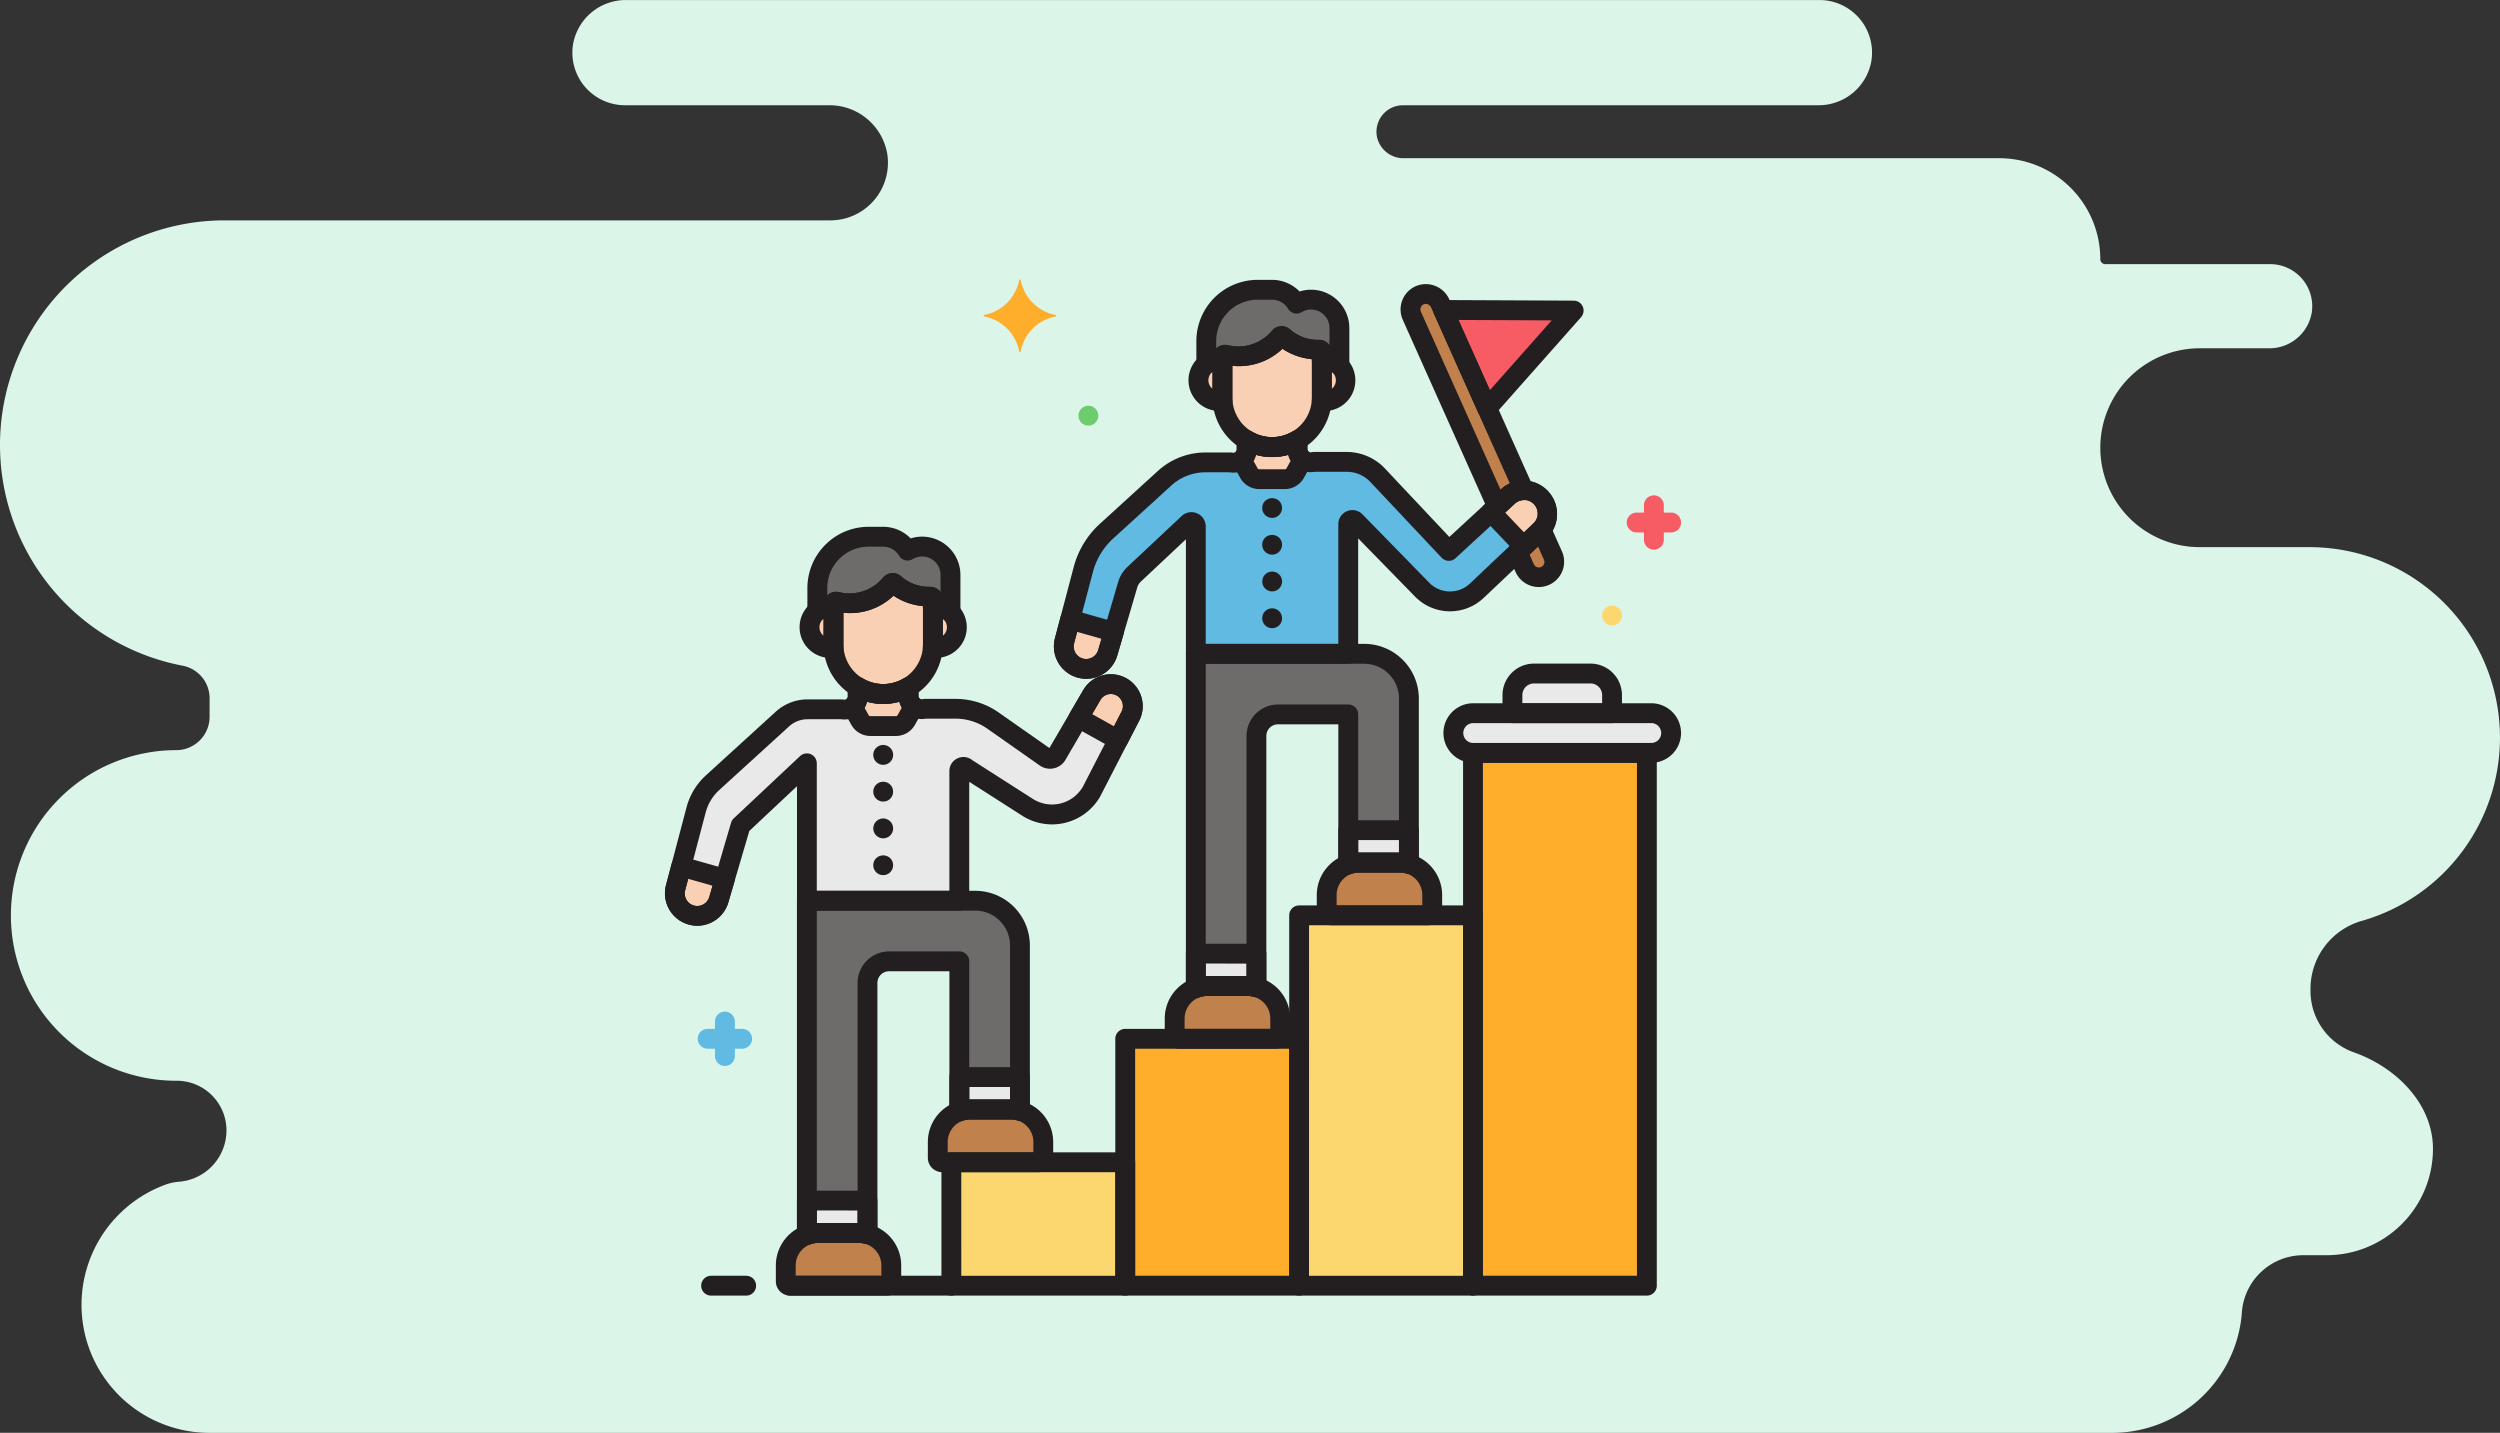 <svg xmlns="http://www.w3.org/2000/svg" width="346.966" height="198.857" viewBox="0 0 346.966 198.857">
  <rect x="0" y="0" width="346.966" height="198.857" fill="#333333" stroke="none"/>
  <g id="Grupo_57323" data-name="Grupo 57323" transform="translate(-424 8600.031)">
    <path id="Trazado_101748" data-name="Trazado 101748" d="M329.329,108.441H314.094a13.8,13.8,0,0,1-13.8-13.8h0a13.8,13.8,0,0,1,13.8-13.8h9.591a5.957,5.957,0,0,0,5.959-4.972,5.842,5.842,0,0,0-5.777-6.706H300.978a.69.69,0,0,1-.685-.7,14.022,14.022,0,0,0-14.022-14h-82.62a3.766,3.766,0,0,1-3.738-2.916,3.68,3.68,0,0,1,3.6-4.437h57.592a7.429,7.429,0,0,0,7.41-6.1,7.3,7.3,0,0,0-7.2-8.5H95.748a7.429,7.429,0,0,0-7.41,6.1,7.3,7.3,0,0,0,7.2,8.5h28.28a8.132,8.132,0,0,1,8.111,6.679,8,8,0,0,1-7.886,9.3H39.981A31.181,31.181,0,0,0,8.8,94.263h0A31.183,31.183,0,0,0,34.181,124.9a4.6,4.6,0,0,1,3.707,4.538v2.544a4.634,4.634,0,0,1-4.634,4.634h0a22.941,22.941,0,0,0-22.941,22.941h0a22.941,22.941,0,0,0,22.941,22.94h.083a6.9,6.9,0,0,1,6.895,6.895v.017a7.161,7.161,0,0,1-6.517,7.1,7.493,7.493,0,0,0-1.689.316,17.765,17.765,0,0,0,5.91,34.538H301.783a18.06,18.06,0,0,0,18.131-16.355c.006-.083.013-.165.018-.247a8.554,8.554,0,0,1,8.5-8.052h3.27a14.76,14.76,0,0,0,14.76-14.76h0c0-6.147-4.955-11.231-10.887-13.36a9.05,9.05,0,0,1-6.111-8.472v-.426a9.815,9.815,0,0,1,7.185-9.4,26.449,26.449,0,0,0,19.113-25.41h0A26.437,26.437,0,0,0,329.329,108.441Z" transform="translate(415.2 -8632.535)" fill="#dbf6e9"/>
    <g id="liderazgo" transform="translate(515.797 -8561.248)">
      <path id="Trazado_101749" data-name="Trazado 101749" d="M218.739,92.469a.606.606,0,0,1,1.022.44v17.673h21.156V92.593a.578.578,0,0,1,1-.4l9.245,9.468a5.429,5.429,0,0,0,7.541.221l8.835-8.36a3.269,3.269,0,0,0,.128-4.619c-.03-.032-.062-.063-.094-.1a3.268,3.268,0,0,0-4.495-.061L254.88,96.3,245,85.8a5.9,5.9,0,0,0-4.3-1.855h-4.56a1.837,1.837,0,0,1-2.225-1.341,1.865,1.865,0,0,1-.054-.443V80.927a6.852,6.852,0,0,1-7.052-.013v1.305a1.835,1.835,0,0,1-2.235,1.794h-3.454a8.461,8.461,0,0,0-5.7,2.21l-8.04,7.327a11.052,11.052,0,0,0-3.239,5.347l-2.6,9.872a3.111,3.111,0,0,0,5.954,1.792c.014-.04.027-.081.039-.121l2.777-9.449a3.223,3.223,0,0,1,.887-1.443Zm0,0" transform="translate(-145.593 -58.626)" fill="#60bae2"/>
      <path id="Trazado_101750" data-name="Trazado 101750" d="M67.405,204.234a3.049,3.049,0,0,0-4.055,1.161l-4.882,8.362a1.1,1.1,0,0,1-1.527.312l-.027-.018-7.267-5.094a9.1,9.1,0,0,0-5.223-1.649H40.187a1.837,1.837,0,0,1-2.226-1.341,1.856,1.856,0,0,1-.054-.442v-1.231a6.852,6.852,0,0,1-7.052-.014v1.306a1.836,1.836,0,0,1-1.838,1.836,1.817,1.817,0,0,1-.4-.043H23.9a5.193,5.193,0,0,0-3.5,1.356l-9.688,8.831a7.779,7.779,0,0,0-2.281,3.765l-2.85,10.8a3.111,3.111,0,0,0,5.955,1.793c.013-.041.026-.081.038-.122l3.025-10.29,9.206-8.642v19.074H44.958V215.959a.578.578,0,0,1,1-.4l8.468,5.416a6.321,6.321,0,0,0,8.731-1.92c.049-.077.1-.157.143-.236l5.4-10.489a3.05,3.05,0,0,0-1.291-4.1Zm0,0" transform="translate(-3.613 -147.721)" fill="#e9e9ea"/>
      <path id="Trazado_101751" data-name="Trazado 101751" d="M269.531,234.724h5.632a4.466,4.466,0,0,1,1.2.169V200.023a3,3,0,0,1,3-3h9.751v20.828a4.467,4.467,0,0,1,1.512-.267h5.631a4.471,4.471,0,0,1,1.268.185V194.818a6.2,6.2,0,0,0-6.2-6.2H267.957v46.4A4.447,4.447,0,0,1,269.531,234.724Zm0,0" transform="translate(-193.79 -136.66)" fill="#6d6c6b"/>
      <path id="Trazado_101752" data-name="Trazado 101752" d="M73.578,359.13H79.21a4.422,4.422,0,0,1,1.2.17V324.431a3,3,0,0,1,3-3h9.751v20.831A4.438,4.438,0,0,1,94.672,342H100.3a4.479,4.479,0,0,1,1.268.185V319.226a6.2,6.2,0,0,0-6.2-6.2H72v46.4A4.47,4.47,0,0,1,73.578,359.13Zm0,0" transform="translate(-51.815 -226.797)" fill="#6d6c6b"/>
      <path id="Trazado_101753" data-name="Trazado 101753" d="M267.957,339.669v4.786a4.466,4.466,0,0,1,1.574-.292h5.632a4.418,4.418,0,0,1,1.2.17v-4.666Zm0,0" transform="translate(-193.79 -246.101)" fill="#e9e9ea"/>
      <path id="Trazado_101754" data-name="Trazado 101754" d="M344.762,277.463v4.763a4.46,4.46,0,0,1,1.512-.267H351.9a4.469,4.469,0,0,1,1.268.185v-4.683Zm0,0" transform="translate(-249.437 -201.03)" fill="#e9e9ea"/>
      <path id="Trazado_101755" data-name="Trazado 101755" d="M72,464.078v4.787a4.446,4.446,0,0,1,1.574-.292H79.21a4.469,4.469,0,0,1,1.2.169v-4.665Zm0,0" transform="translate(-51.815 -336.241)" fill="#e9e9ea"/>
      <path id="Trazado_101756" data-name="Trazado 101756" d="M148.812,401.875v4.767a4.435,4.435,0,0,1,1.511-.268h5.632a4.479,4.479,0,0,1,1.268.185v-4.683Zm0,0" transform="translate(-107.466 -291.173)" fill="#e9e9ea"/>
      <path id="Trazado_101757" data-name="Trazado 101757" d="M275.027,14.9a2.868,2.868,0,0,1,.44.036V14.6a.37.37,0,0,1,.372-.366.331.331,0,0,1,.073.009,7.479,7.479,0,0,0,7.486-2.46.371.371,0,0,1,.522-.061.35.35,0,0,1,.029.027,7.183,7.183,0,0,0,4.958,1.787.371.371,0,0,1,.356.363v1.033a2.867,2.867,0,0,1,2.44.772V10.527a3.951,3.951,0,0,0-3.937-3.942,3.9,3.9,0,0,0-2.013.562,3.944,3.944,0,0,0-3.38-1.928h-2.023a7.14,7.14,0,0,0-7.12,7.12v3.19A2.864,2.864,0,0,1,275.027,14.9Zm0,0" transform="translate(-197.611 -3.782)" fill="#6d6c6b"/>
      <path id="Trazado_101758" data-name="Trazado 101758" d="M79.074,139.308a2.873,2.873,0,0,1,.44.034v-.33a.368.368,0,0,1,.372-.364.34.34,0,0,1,.073.008,7.474,7.474,0,0,0,7.486-2.46.372.372,0,0,1,.522-.06c.01.009.019.016.029.026a7.185,7.185,0,0,0,4.958,1.788.371.371,0,0,1,.356.363v1.033a2.863,2.863,0,0,1,2.439.772v-5.179a3.953,3.953,0,0,0-3.936-3.944,3.909,3.909,0,0,0-2.013.563,3.943,3.943,0,0,0-3.379-1.928H84.4a7.141,7.141,0,0,0-7.12,7.12v3.19A2.856,2.856,0,0,1,79.074,139.308Zm0,0" transform="translate(-55.636 -93.921)" fill="#6d6c6b"/>
      <path id="Trazado_101759" data-name="Trazado 101759" d="M344.032,293.777H338.4a4.517,4.517,0,0,0-4.505,4.505v2.2a.61.61,0,0,0,.61.611h13.423a.61.61,0,0,0,.61-.61h0v-2.2A4.517,4.517,0,0,0,344.032,293.777Zm0,0" transform="translate(-241.564 -212.852)" fill="#c1814c"/>
      <path id="Trazado_101760" data-name="Trazado 101760" d="M267.454,355.992h-5.632a4.517,4.517,0,0,0-4.505,4.505v2.2a.61.61,0,0,0,.61.61h13.42a.61.61,0,0,0,.61-.609h0v-2.2A4.517,4.517,0,0,0,267.454,355.992Zm0,0" transform="translate(-186.08 -257.929)" fill="#c1814c"/>
      <path id="Trazado_101761" data-name="Trazado 101761" d="M148.079,418.2h-5.632a4.517,4.517,0,0,0-4.505,4.505v2.2a.611.611,0,0,0,.61.611h13.423a.61.61,0,0,0,.61-.61h0v-2.2A4.518,4.518,0,0,0,148.079,418.2Zm0,0" transform="translate(-99.589 -302.997)" fill="#c1814c"/>
      <path id="Trazado_101762" data-name="Trazado 101762" d="M71.5,480.4H65.869a4.517,4.517,0,0,0-4.505,4.505v2.2a.611.611,0,0,0,.61.611H75.4a.611.611,0,0,0,.61-.61h0v-2.2A4.518,4.518,0,0,0,71.5,480.4Zm0,0" transform="translate(-44.106 -348.065)" fill="#c1814c"/>
      <path id="Trazado_101763" data-name="Trazado 101763" d="M331.842,40.355a2.859,2.859,0,0,0-.46.038c.01.154.017.309.017.466v4.754c0,.155-.007.31-.017.463a2.879,2.879,0,0,0,.926-5.683A3.073,3.073,0,0,0,331.842,40.355Zm0,0" transform="translate(-239.744 -29.24)" fill="#f9d0b4"/>
      <path id="Trazado_101764" data-name="Trazado 101764" d="M272.567,45.6V40.848c0-.157.008-.312.017-.466a2.881,2.881,0,1,0,0,5.683C272.575,45.913,272.567,45.758,272.567,45.6Zm0,0" transform="translate(-194.708 -29.23)" fill="#f9d0b4"/>
      <path id="Trazado_101765" data-name="Trazado 101765" d="M298.757,82.16V80.927a6.852,6.852,0,0,1-7.052-.013v1.305a1.826,1.826,0,0,1-.7,1.445l1.016,1.829a1.651,1.651,0,0,0,1.443.849H297a1.651,1.651,0,0,0,1.443-.849l1.04-1.87A1.827,1.827,0,0,1,298.757,82.16Zm0,0" transform="translate(-210.485 -58.626)" fill="#f9d0b4"/>
      <path id="Trazado_101766" data-name="Trazado 101766" d="M331.842,40.355a2.859,2.859,0,0,0-.46.038c.01.154.017.309.017.466v4.754c0,.155-.007.31-.017.463a2.879,2.879,0,0,0,.926-5.683A3.073,3.073,0,0,0,331.842,40.355Zm0,0" transform="translate(-239.744 -29.24)" fill="#f9d0b4"/>
      <path id="Trazado_101767" data-name="Trazado 101767" d="M272.567,45.6V40.848c0-.157.008-.312.017-.466a2.881,2.881,0,1,0,0,5.683C272.575,45.913,272.567,45.758,272.567,45.6Zm0,0" transform="translate(-194.708 -29.23)" fill="#f9d0b4"/>
      <path id="Trazado_101768" data-name="Trazado 101768" d="M289.291,28.684a7.474,7.474,0,0,1-7.486,2.46.368.368,0,0,0-.437.283.427.427,0,0,0-.009.073v5.553a6.9,6.9,0,0,0,13.8,0V30.8a.369.369,0,0,0-.355-.363,7.2,7.2,0,0,1-4.959-1.788.376.376,0,0,0-.553.037Zm0,0" transform="translate(-203.5 -20.68)" fill="#f9d0b4"/>
      <path id="Trazado_101769" data-name="Trazado 101769" d="M202.315,171.359l-.775,2.939a3.111,3.111,0,0,0,5.954,1.793c.014-.041.027-.081.039-.122l.849-2.888Zm0,0" transform="translate(-145.593 -124.156)" fill="#f9d0b4"/>
      <path id="Trazado_101770" data-name="Trazado 101770" d="M419.021,107.037l-2.349,2.164,4.533,4.766,2.276-2.153a3.268,3.268,0,1,0-4.462-4.777Zm0,0" transform="translate(-301.539 -76.915)" fill="#f9d0b4"/>
      <path id="Trazado_101771" data-name="Trazado 101771" d="M135.889,164.766a2.851,2.851,0,0,0-.459.037c.011.155.017.31.017.466v4.755c0,.155-.006.309-.017.463a2.879,2.879,0,0,0,.925-5.683A2.813,2.813,0,0,0,135.889,164.766Zm0,0" transform="translate(-97.769 -119.379)" fill="#f9d0b4"/>
      <path id="Trazado_101772" data-name="Trazado 101772" d="M76.616,170.013v-4.755c0-.156.008-.311.018-.466a2.882,2.882,0,0,0-.957,5.684,2.915,2.915,0,0,0,.957,0C76.624,170.323,76.616,170.168,76.616,170.013Zm0,0" transform="translate(-52.736 -119.369)" fill="#f9d0b4"/>
      <path id="Trazado_101773" data-name="Trazado 101773" d="M102.807,206.567v-1.231a6.861,6.861,0,0,1-7.052-.016v1.305a1.826,1.826,0,0,1-.7,1.445l1.016,1.829a1.651,1.651,0,0,0,1.443.849h3.543a1.651,1.651,0,0,0,1.443-.849l1.038-1.87A1.829,1.829,0,0,1,102.807,206.567Zm0,0" transform="translate(-68.514 -148.762)" fill="#f9d0b4"/>
      <path id="Trazado_101774" data-name="Trazado 101774" d="M135.889,164.766a2.851,2.851,0,0,0-.459.037c.011.155.017.31.017.466v4.755c0,.155-.006.309-.017.463a2.879,2.879,0,0,0,.925-5.683A2.813,2.813,0,0,0,135.889,164.766Zm0,0" transform="translate(-97.769 -119.379)" fill="#f9d0b4"/>
      <path id="Trazado_101775" data-name="Trazado 101775" d="M76.616,170.013v-4.755c0-.156.008-.311.018-.466a2.882,2.882,0,0,0-.957,5.684,2.915,2.915,0,0,0,.957,0C76.624,170.323,76.616,170.168,76.616,170.013Zm0,0" transform="translate(-52.736 -119.369)" fill="#f9d0b4"/>
      <path id="Trazado_101776" data-name="Trazado 101776" d="M93.338,153.094a7.474,7.474,0,0,1-7.486,2.46.367.367,0,0,0-.437.282.44.44,0,0,0-.009.074v5.553a6.9,6.9,0,0,0,13.8,0v-6.256a.371.371,0,0,0-.356-.363,7.2,7.2,0,0,1-4.958-1.788.372.372,0,0,0-.525.007A.342.342,0,0,0,93.338,153.094Zm0,0" transform="translate(-61.526 -110.819)" fill="#f9d0b4"/>
      <path id="Trazado_101777" data-name="Trazado 101777" d="M6.356,295.777l-.777,2.937a3.111,3.111,0,0,0,5.955,1.793c.013-.041.026-.081.038-.122l.849-2.888Zm0,0" transform="translate(-3.613 -214.301)" fill="#f9d0b4"/>
      <path id="Trazado_101778" data-name="Trazado 101778" d="M214.758,204.234A3.049,3.049,0,0,0,210.7,205.4l-1.852,3.174,5.5,3.062,1.7-3.3A3.051,3.051,0,0,0,214.758,204.234Zm0,0" transform="translate(-150.966 -147.721)" fill="#f9d0b4"/>
      <path id="Trazado_101779" data-name="Trazado 101779" d="M388.136,36.841l1.5-1.377a3.257,3.257,0,0,1,2.2-.862L380.245,8.694a2.2,2.2,0,0,0-2.733-1.2,2.149,2.149,0,0,0-1.263,2.763c.016.043.033.084.052.126Zm0,0" transform="translate(-272.152 -5.34)" fill="#c1814c"/>
      <path id="Trazado_101780" data-name="Trazado 101780" d="M434.968,129.585l-1.6-3.581c-.055.064-.115.128-.179.188l-3.117,2.949.981,2.194a2.146,2.146,0,1,0,3.917-1.753Zm0,0" transform="translate(-311.246 -91.295)" fill="#c1814c"/>
      <path id="Trazado_101781" data-name="Trazado 101781" d="M392.551,15.383l6.1,13.645,12.012-13.561Zm0,0" transform="translate(-284.062 -11.146)" fill="#f75c64"/>
      <path id="Trazado_101782" data-name="Trazado 101782" d="M425.178,224.048H400.466a2.755,2.755,0,0,1,0-5.509h24.713a2.755,2.755,0,1,1,0,5.509Zm0,0" transform="translate(-287.801 -158.34)" fill="#e9e9ea"/>
      <path id="Trazado_101783" data-name="Trazado 101783" d="M438.3,198.543h-7.833a3,3,0,0,0-3,3v2.513H441.3v-2.513a3,3,0,0,0-3-3Zm0,0" transform="translate(-309.364 -143.852)" fill="#e9e9ea"/>
      <path id="Trazado_101784" data-name="Trazado 101784" d="M407.6,238.539h24.131v73.946H407.6Zm0,0" transform="translate(-294.964 -172.83)" fill="#ffae2c"/>
      <path id="Trazado_101785" data-name="Trazado 101785" d="M319.992,320.367h24.133v51.4H319.992Zm0,0" transform="translate(-231.491 -232.117)" fill="#fcd770"/>
      <path id="Trazado_101786" data-name="Trazado 101786" d="M232.391,382.57h24.131v34.27H232.391Zm0,0" transform="translate(-168.021 -277.186)" fill="#ffae2c"/>
      <path id="Trazado_101787" data-name="Trazado 101787" d="M144.785,444.773h24.132v17.135H144.785Zm0,0" transform="translate(-104.548 -322.254)" fill="#fcd770"/>
      <path id="Trazado_101788" data-name="Trazado 101788" d="M171.051,4.926A6.1,6.1,0,0,1,166.21.085.112.112,0,0,0,166.077,0a.112.112,0,0,0-.083.084,6.1,6.1,0,0,1-4.841,4.841.11.11,0,0,0,0,.214,6.1,6.1,0,0,1,4.841,4.841.111.111,0,0,0,.131.084.113.113,0,0,0,.084-.084,6.1,6.1,0,0,1,4.841-4.841.11.11,0,0,0,0-.214Zm0,0" transform="translate(-116.345 0)" fill="#ffae2c"/>
      <path id="Trazado_101789" data-name="Trazado 101789" d="M23.172,380.333H18.385a1.377,1.377,0,1,1,0-2.755h4.787a1.377,1.377,0,1,1,0,2.755Zm0,0" transform="translate(-11.969 -273.569)" fill="#60bae2"/>
      <path id="Trazado_101790" data-name="Trazado 101790" d="M27.073,376.421a1.377,1.377,0,0,1-1.377-1.377v-4.787a1.377,1.377,0,0,1,2.755,0v4.787A1.377,1.377,0,0,1,27.073,376.421Zm0,0" transform="translate(-18.263 -267.266)" fill="#60bae2"/>
      <path id="Trazado_101791" data-name="Trazado 101791" d="M491.213,120.223h-4.785a1.377,1.377,0,1,1,0-2.755h4.787a1.377,1.377,0,1,1,0,2.755Zm0,0" transform="translate(-351.081 -85.111)" fill="#f75c64"/>
      <path id="Trazado_101792" data-name="Trazado 101792" d="M495.108,116.319a1.377,1.377,0,0,1-1.377-1.377v-4.787a1.377,1.377,0,1,1,2.755,0v4.787A1.377,1.377,0,0,1,495.108,116.319Zm0,0" transform="translate(-357.37 -78.814)" fill="#f75c64"/>
      <path id="Trazado_101793" data-name="Trazado 101793" d="M474.041,167.087a1.391,1.391,0,0,1-.975-.4,1.372,1.372,0,0,1-.171-.209,1.536,1.536,0,0,1-.127-.24,1.426,1.426,0,0,1-.077-.256,1.285,1.285,0,0,1-.028-.27,1.271,1.271,0,0,1,.028-.27,1.428,1.428,0,0,1,.077-.256,1.491,1.491,0,0,1,.127-.24,1.363,1.363,0,0,1,.171-.209,1.39,1.39,0,0,1,1.5-.3,1.481,1.481,0,0,1,.237.127,1.277,1.277,0,0,1,.21.171,1.429,1.429,0,0,1,.171.209,1.414,1.414,0,0,1,.126.24,1.357,1.357,0,0,1,.081.256,1.485,1.485,0,0,1,.027.27,1.5,1.5,0,0,1-.027.27,1.356,1.356,0,0,1-.081.256,1.454,1.454,0,0,1-.126.24,1.435,1.435,0,0,1-.171.209,1.282,1.282,0,0,1-.21.171,1.569,1.569,0,0,1-.237.127,1.456,1.456,0,0,1-.258.076A1.247,1.247,0,0,1,474.041,167.087Zm0,0" transform="translate(-342.107 -119.066)" fill="#fcd770"/>
      <path id="Trazado_101794" data-name="Trazado 101794" d="M210.2,66.38a1.372,1.372,0,0,1-1.146-.611,1.5,1.5,0,0,1-.127-.24,1.425,1.425,0,0,1-.076-.256,1.257,1.257,0,0,1-.028-.27,1.271,1.271,0,0,1,.028-.27,1.426,1.426,0,0,1,.076-.256,1.55,1.55,0,0,1,.127-.24,1.375,1.375,0,0,1,1.672-.507,1.568,1.568,0,0,1,.237.127,1.278,1.278,0,0,1,.21.171,1.444,1.444,0,0,1,.171.209,1.46,1.46,0,0,1,.126.24,1.357,1.357,0,0,1,.081.256,1.519,1.519,0,0,1,.027.27,1.5,1.5,0,0,1-.027.27,1.356,1.356,0,0,1-.081.256,1.418,1.418,0,0,1-.126.24,1.444,1.444,0,0,1-.171.209,1.224,1.224,0,0,1-.21.171,1.469,1.469,0,0,1-.237.127,1.357,1.357,0,0,1-.259.077A1.229,1.229,0,0,1,210.2,66.38Zm0,0" transform="translate(-150.943 -46.101)" fill="#6dcc6d"/>
      <path id="Trazado_101795" data-name="Trazado 101795" d="M421.555,221.8H396.843a4.132,4.132,0,0,1,0-8.264h24.712a4.132,4.132,0,1,1,0,8.264Zm-24.712-5.509a1.377,1.377,0,1,0,0,2.755h24.712a1.377,1.377,0,1,0,0-2.755Zm0,0" transform="translate(-284.178 -154.717)" fill="#231f20"/>
      <path id="Trazado_101796" data-name="Trazado 101796" d="M437.67,201.806H423.842a1.377,1.377,0,0,1-1.377-1.377v-2.513a4.379,4.379,0,0,1,4.373-4.373h7.834a4.38,4.38,0,0,1,4.374,4.373v2.513A1.377,1.377,0,0,1,437.67,201.806Zm-12.451-2.755h11.074v-1.135a1.621,1.621,0,0,0-1.62-1.618H426.84a1.621,1.621,0,0,0-1.618,1.618Zm0,0" transform="translate(-305.736 -140.229)" fill="#231f20"/>
      <path id="Trazado_101797" data-name="Trazado 101797" d="M395.031,26.779a1.378,1.378,0,0,1-1.257-.815l-6.1-13.646a1.379,1.379,0,0,1,.1-1.314,1.342,1.342,0,0,1,1.161-.626l18.116.084a1.378,1.378,0,0,1,1.026,2.29L396.062,26.315A1.372,1.372,0,0,1,395.031,26.779Zm-3.975-13.637,4.36,9.747L404,13.2Zm0,0" transform="translate(-280.439 -7.52)" fill="#231f20"/>
      <path id="Trazado_101798" data-name="Trazado 101798" d="M331.842,40.355a2.859,2.859,0,0,0-.46.038c.01.154.017.309.017.466v4.754c0,.155-.007.31-.017.463a2.879,2.879,0,0,0,.926-5.683A3.073,3.073,0,0,0,331.842,40.355Zm0,0" transform="translate(-239.744 -29.24)" fill="#f9d0b4"/>
      <path id="Trazado_101799" data-name="Trazado 101799" d="M272.567,45.6V40.848c0-.157.008-.312.017-.466a2.881,2.881,0,1,0,0,5.683C272.575,45.913,272.567,45.758,272.567,45.6Zm0,0" transform="translate(-194.708 -29.23)" fill="#f9d0b4"/>
      <path id="Trazado_101800" data-name="Trazado 101800" d="M302.784,112.945a1.374,1.374,0,0,1-1.377-1.369v-.009a1.369,1.369,0,0,1,.4-.975,1.42,1.42,0,0,1,1.945,0,1.37,1.37,0,0,1,.408.975,1.4,1.4,0,0,1-.408.976,1.413,1.413,0,0,1-.445.3A1.393,1.393,0,0,1,302.784,112.945Zm0,0" transform="translate(-218.025 -79.85)" fill="#231f20"/>
      <path id="Trazado_101801" data-name="Trazado 101801" d="M302.783,131.467a1.4,1.4,0,0,1-.975-.4,1.375,1.375,0,0,1-.3-.447,1.624,1.624,0,0,1-.076-.259,1.13,1.13,0,0,1-.028-.27,1.4,1.4,0,0,1,.022-.269,1.491,1.491,0,0,1,.082-.259,1.465,1.465,0,0,1,.127-.237,1.247,1.247,0,0,1,.171-.21,1.434,1.434,0,0,1,1.95,0,1.569,1.569,0,0,1,.171.21,1.918,1.918,0,0,1,.127.237,1.468,1.468,0,0,1,.077.259,1.379,1.379,0,0,1,0,.539,1.208,1.208,0,0,1-.083.259,1.328,1.328,0,0,1-.122.238c-.055.071-.11.143-.171.209A1.4,1.4,0,0,1,302.783,131.467Zm0,0" transform="translate(-218.025 -93.272)" fill="#231f20"/>
      <path id="Trazado_101802" data-name="Trazado 101802" d="M302.785,149.934a1.207,1.207,0,0,1-.27-.028,1.427,1.427,0,0,1-.258-.077,1.173,1.173,0,0,1-.238-.127,1.5,1.5,0,0,1-.209-.171,1.575,1.575,0,0,1-.171-.209,1.391,1.391,0,0,1-.2-1.035,1.651,1.651,0,0,1,.076-.259,1.52,1.52,0,0,1,.127-.238,1.237,1.237,0,0,1,.171-.2,1.369,1.369,0,0,1,1.245-.38,1.435,1.435,0,0,1,.254.077,1.572,1.572,0,0,1,.237.127,1.086,1.086,0,0,1,.209.175,1.175,1.175,0,0,1,.176.2,2.046,2.046,0,0,1,.127.238,1.571,1.571,0,0,1,.077.259,1.6,1.6,0,0,1,.027.27,1.382,1.382,0,0,1-.408.975,1.275,1.275,0,0,1-.209.171,1.2,1.2,0,0,1-.237.126,1.3,1.3,0,0,1-.254.077A1.135,1.135,0,0,1,302.785,149.934Zm0,0" transform="translate(-218.026 -106.637)" fill="#231f20"/>
      <path id="Trazado_101803" data-name="Trazado 101803" d="M302.785,168.465a1.09,1.09,0,0,1-.27-.027,1.436,1.436,0,0,1-.258-.079,1.17,1.17,0,0,1-.238-.126,1.055,1.055,0,0,1-.209-.171,1.385,1.385,0,0,1,0-1.951,1.31,1.31,0,0,1,.209-.17,1.227,1.227,0,0,1,.238-.127,1.375,1.375,0,0,1,1.052,0,1.254,1.254,0,0,1,.237.127,1.712,1.712,0,0,1,.214.17c.061.067.116.138.171.21a1.622,1.622,0,0,1,.127.242,1.391,1.391,0,0,1,.077.254,1.373,1.373,0,0,1,0,.54,1.463,1.463,0,0,1-.077.258,1.8,1.8,0,0,1-.127.237,2.275,2.275,0,0,1-.171.21,1.224,1.224,0,0,1-.214.171,1.194,1.194,0,0,1-.237.126,1.443,1.443,0,0,1-.254.079A1.134,1.134,0,0,1,302.785,168.465Zm0,0" transform="translate(-218.026 -120.065)" fill="#231f20"/>
      <path id="Trazado_101804" data-name="Trazado 101804" d="M293.387,84.1h-3.542a3.029,3.029,0,0,1-2.645-1.558l-1.016-1.828a1.377,1.377,0,0,1,.354-1.753.456.456,0,0,0,.178-.362V77.291a1.378,1.378,0,0,1,2.088-1.18,5.563,5.563,0,0,0,5.636.011,1.377,1.377,0,0,1,2.083,1.183v1.233a.452.452,0,0,0,.183.367,1.376,1.376,0,0,1,.37,1.763l-1.038,1.87A3.032,3.032,0,0,1,293.387,84.1Zm-4.342-3.9.561,1.009a.278.278,0,0,0,.239.141h3.542a.276.276,0,0,0,.239-.141l.578-1.039a3.181,3.181,0,0,1-.339-.821,8.285,8.285,0,0,1-4.484,0A3.148,3.148,0,0,1,289.045,80.192Zm0,0" transform="translate(-206.87 -55.003)" fill="#231f20"/>
      <path id="Trazado_101805" data-name="Trazado 101805" d="M328.214,43.872a4.221,4.221,0,0,1-.679-.058,1.377,1.377,0,0,1-1.157-1.454c.007-.123.014-.245.014-.369V37.236c0-.127-.007-.251-.014-.374a1.378,1.378,0,0,1,1.157-1.452,4.257,4.257,0,0,1,1.337,8.408A4.214,4.214,0,0,1,328.214,43.872Zm.936-5.434v2.352a1.5,1.5,0,0,0,0-2.352Zm0,0" transform="translate(-236.115 -25.618)" fill="#231f20"/>
      <path id="Trazado_101806" data-name="Trazado 101806" d="M268.538,43.871a4.258,4.258,0,1,1,.68-8.46,1.376,1.376,0,0,1,1.157,1.453c-.008.124-.014.247-.014.372v4.755c0,.125.007.247.014.371a1.376,1.376,0,0,1-1.157,1.451A4.244,4.244,0,0,1,268.538,43.871Zm-.937-5.434a1.5,1.5,0,0,0-.243,2.109,1.535,1.535,0,0,0,.243.243Zm0,0" transform="translate(-191.121 -25.617)" fill="#231f20"/>
      <path id="Trazado_101807" data-name="Trazado 101807" d="M284.635,41.718a8.286,8.286,0,0,1-8.276-8.276V27.893a1.743,1.743,0,0,1,2.1-1.708,6.077,6.077,0,0,0,6.127-1.968,1.75,1.75,0,0,1,1.263-.657,1.785,1.785,0,0,1,1.332.5,5.854,5.854,0,0,0,4.03,1.395,1.745,1.745,0,0,1,1.694,1.71v6.28A8.285,8.285,0,0,1,284.635,41.718Zm-5.521-12.666v4.39a5.521,5.521,0,1,0,11.042,0V28.136a8.75,8.75,0,0,1-4.089-1.446A8.7,8.7,0,0,1,279.114,29.052Zm7.63-3.121" transform="translate(-199.878 -17.069)" fill="#231f20"/>
      <path id="Trazado_101808" data-name="Trazado 101808" d="M288.085,13.461a1.376,1.376,0,0,1-.957-.385,1.514,1.514,0,0,0-1.272-.4,1.378,1.378,0,0,1-1.588-1.361v-.084A8.741,8.741,0,0,1,280.18,9.78a8.775,8.775,0,0,1-7.217,2.338,1.378,1.378,0,0,1-1.329.551,1.476,1.476,0,0,0-1.166.311A1.377,1.377,0,0,1,268.23,11.9V8.716a8.508,8.508,0,0,1,8.5-8.5h2.023a5.344,5.344,0,0,1,3.8,1.614,5.246,5.246,0,0,1,1.591-.246A5.324,5.324,0,0,1,289.461,6.9v5.179a1.377,1.377,0,0,1-1.377,1.377ZM276.728,2.973a5.75,5.75,0,0,0-5.743,5.743V9.745c.04-.04.083-.079.127-.115a1.742,1.742,0,0,1,1.461-.355A6.076,6.076,0,0,0,278.7,7.307a1.751,1.751,0,0,1,1.263-.662,1.79,1.79,0,0,1,1.332.5,5.86,5.86,0,0,0,4.03,1.393,1.738,1.738,0,0,1,1.377.747V6.9a2.564,2.564,0,0,0-2.56-2.563,2.535,2.535,0,0,0-1.3.365,1.377,1.377,0,0,1-1.889-.472,2.582,2.582,0,0,0-2.2-1.259Zm2.637,6.139" transform="translate(-193.988 -0.16)" fill="#231f20"/>
      <path id="Trazado_101809" data-name="Trazado 101809" d="M200.935,110.436a4.5,4.5,0,0,1-4.346-5.636l2.6-9.868a12.4,12.4,0,0,1,3.643-6.014l8.039-7.328a9.819,9.819,0,0,1,6.63-2.568h3.454a1.383,1.383,0,0,1,.3.033.46.46,0,0,0,.55-.349.524.524,0,0,0,.011-.1V77.3A1.376,1.376,0,0,1,223.9,76.12a5.565,5.565,0,0,0,5.636.011,1.377,1.377,0,0,1,2.083,1.183v1.23a.462.462,0,0,0,.461.462.429.429,0,0,0,.111-.014,1.367,1.367,0,0,1,.33-.041h4.56a7.31,7.31,0,0,1,5.3,2.289l8.946,9.507,7.193-6.628a4.646,4.646,0,0,1,6.34,6.791l-8.837,8.36a6.788,6.788,0,0,1-9.472-.26l-7.879-8.068v16.026a1.377,1.377,0,0,1-1.377,1.377H216.142a1.377,1.377,0,0,1-1.377-1.377V91.074l-6.244,5.861a1.852,1.852,0,0,0-.509.826l-2.776,9.448a4.5,4.5,0,0,1-4.3,3.226ZM217.5,81.773a7.073,7.073,0,0,0-4.774,1.85l-8.039,7.328a9.643,9.643,0,0,0-2.836,4.683l-2.6,9.868a1.734,1.734,0,0,0,3.319,1c.008-.023.015-.045.021-.068l2.775-9.45a4.618,4.618,0,0,1,1.266-2.06l7.542-7.079a1.984,1.984,0,0,1,3.342,1.447v16.3h18.4V88.976a1.955,1.955,0,0,1,3.366-1.354l9.237,9.461a4.037,4.037,0,0,0,5.628.166l8.815-8.343a1.89,1.89,0,1,0-2.579-2.763l-8.194,7.552a1.377,1.377,0,0,1-1.936-.07l-9.88-10.5a4.54,4.54,0,0,0-3.291-1.421h-4.416a3.218,3.218,0,0,1-3.7-2.358,8.289,8.289,0,0,1-4.485,0,3.217,3.217,0,0,1-3.656,2.429Zm19.8,7.766.009.009Zm0,0" transform="translate(-141.974 -55.009)" fill="#231f20"/>
      <path id="Trazado_101810" data-name="Trazado 101810" d="M200.935,175.961a4.495,4.495,0,0,1-4.346-5.636l.775-2.939a1.376,1.376,0,0,1,1.683-.98l.025.007,6.067,1.722a1.377,1.377,0,0,1,.949,1.7l0,.012-.849,2.888a4.5,4.5,0,0,1-4.3,3.226Zm-1.266-6.515-.418,1.582a1.734,1.734,0,0,0,3.319,1c.009-.023.015-.045.022-.068l.457-1.554Zm0,0" transform="translate(-141.974 -120.534)" fill="#231f20"/>
      <path id="Trazado_101811" data-name="Trazado 101811" d="M417.583,111.816a1.372,1.372,0,0,1-1-.428l-4.532-4.767a1.376,1.376,0,0,1,.049-1.947.2.2,0,0,0,.015-.015l2.349-2.165a4.646,4.646,0,0,1,6.34,6.791l-2.276,2.153A1.375,1.375,0,0,1,417.583,111.816Zm-2.571-6.079,2.622,2.755,1.277-1.213a1.89,1.89,0,1,0-2.579-2.763Zm0,0" transform="translate(-297.918 -73.387)" fill="#231f20"/>
      <path id="Trazado_101812" data-name="Trazado 101812" d="M344.3,298.857H330.882a1.99,1.99,0,0,1-1.987-1.987v-2.2a5.89,5.89,0,0,1,5.883-5.888h5.632a5.89,5.89,0,0,1,5.883,5.886v2.2A1.99,1.99,0,0,1,344.3,298.857ZM331.649,296.1h11.888v-1.439a3.131,3.131,0,0,0-3.128-3.128h-5.632a3.131,3.131,0,0,0-3.128,3.128Zm0,0" transform="translate(-237.941 -209.23)" fill="#231f20"/>
      <path id="Trazado_101813" data-name="Trazado 101813" d="M267.724,361.079H254.3a1.989,1.989,0,0,1-1.987-1.987v-2.2A5.89,5.89,0,0,1,258.2,351h5.632a5.891,5.891,0,0,1,5.884,5.884v2.2A1.99,1.99,0,0,1,267.724,361.079Zm-12.655-2.755h11.889v-1.438a3.132,3.132,0,0,0-3.129-3.129H258.2a3.131,3.131,0,0,0-3.128,3.129Zm0,0" transform="translate(-182.458 -254.315)" fill="#231f20"/>
      <path id="Trazado_101814" data-name="Trazado 101814" d="M264.33,232.769a1.377,1.377,0,0,1-1.377-1.377v-46.4a1.377,1.377,0,0,1,1.377-1.377H287.7a7.587,7.587,0,0,1,7.58,7.579v22.955a1.378,1.378,0,0,1-1.767,1.322,3.114,3.114,0,0,0-.878-.129H287a3.078,3.078,0,0,0-1.047.187,1.377,1.377,0,0,1-1.761-.83,1.357,1.357,0,0,1-.082-.467V194.782h-8.375a1.619,1.619,0,0,0-1.617,1.618v34.87a1.378,1.378,0,0,1-1.377,1.377,1.352,1.352,0,0,1-.371-.052,3.076,3.076,0,0,0-.834-.118h-5.63a3.075,3.075,0,0,0-1.091.2A1.375,1.375,0,0,1,264.33,232.769Zm1.378-46.4v43.354c.065,0,.132,0,.2,0h5.459V196.4a4.378,4.378,0,0,1,4.373-4.373h9.752a1.377,1.377,0,0,1,1.377,1.377V212.59h5.657V191.2a4.831,4.831,0,0,0-4.825-4.824Zm0,0" transform="translate(-190.164 -133.038)" fill="#231f20"/>
      <path id="Trazado_101815" data-name="Trazado 101815" d="M264.33,342.213a1.377,1.377,0,0,1-1.377-1.377v-4.786a1.377,1.377,0,0,1,1.377-1.377h8.411a1.377,1.377,0,0,1,1.377,1.377v4.666a1.377,1.377,0,0,1-1.377,1.377,1.361,1.361,0,0,1-.371-.052,3.069,3.069,0,0,0-.833-.118h-5.632a3.076,3.076,0,0,0-1.091.2A1.372,1.372,0,0,1,264.33,342.213Zm1.378-4.786v1.744c.065,0,.132,0,.2,0h5.459v-1.741Zm0,0" transform="translate(-190.164 -242.482)" fill="#231f20"/>
      <path id="Trazado_101816" data-name="Trazado 101816" d="M341.139,279.986a1.376,1.376,0,0,1-1.377-1.377v-4.763a1.377,1.377,0,0,1,1.377-1.377h8.412a1.377,1.377,0,0,1,1.377,1.377v4.683a1.377,1.377,0,0,1-1.376,1.378,1.406,1.406,0,0,1-.391-.056,3.075,3.075,0,0,0-.878-.129h-5.632a3.1,3.1,0,0,0-1.047.186A1.334,1.334,0,0,1,341.139,279.986Zm1.378-4.763v1.742h5.657v-1.741Zm0,0" transform="translate(-245.815 -197.413)" fill="#231f20"/>
      <path id="Trazado_101817" data-name="Trazado 101817" d="M384.509,34.587a1.375,1.375,0,0,1-1.257-.815L371.412,7.307A3.527,3.527,0,0,1,373.2,2.65c.069-.03.139-.058.209-.085a3.568,3.568,0,0,1,4.47,1.933l11.59,25.908a1.375,1.375,0,0,1-1.251,1.939,1.89,1.89,0,0,0-1.273.5l-1.5,1.377A1.381,1.381,0,0,1,384.509,34.587ZM374.6,5.1a.674.674,0,0,0-.235.042.769.769,0,0,0-.458.986c.006.017.013.034.02.051L384.984,30.9l.088-.081a4.63,4.63,0,0,1,1.2-.8l-10.913-24.4A.859.859,0,0,0,374.6,5.1Zm0,0" transform="translate(-268.524 -1.708)" fill="#231f20"/>
      <path id="Trazado_101818" data-name="Trazado 101818" d="M429.391,130.38a3.524,3.524,0,0,1-3.222-2.084l-.981-2.193a1.377,1.377,0,0,1,.311-1.562l3.117-2.951c.036-.033.068-.07.1-.1a1.379,1.379,0,0,1,2.283.355l1.6,3.581a3.521,3.521,0,0,1-3.21,4.958Zm-1.289-4.51.582,1.3a.768.768,0,1,0,1.4-.627l-.8-1.794Zm0,0" transform="translate(-307.622 -87.69)" fill="#231f20"/>
      <path id="Trazado_101819" data-name="Trazado 101819" d="M135.889,164.766a2.851,2.851,0,0,0-.459.037c.011.155.017.31.017.466v4.755c0,.155-.006.309-.017.463a2.879,2.879,0,0,0,.925-5.683A2.813,2.813,0,0,0,135.889,164.766Zm0,0" transform="translate(-97.769 -119.379)" fill="#f9d0b4"/>
      <path id="Trazado_101820" data-name="Trazado 101820" d="M76.616,170.013v-4.755c0-.156.008-.311.018-.466a2.882,2.882,0,0,0-.957,5.684,2.915,2.915,0,0,0,.957,0C76.624,170.323,76.616,170.168,76.616,170.013Zm0,0" transform="translate(-52.736 -119.369)" fill="#f9d0b4"/>
      <g id="Grupo_57214" data-name="Grupo 57214" transform="translate(0.488 34.33)">
        <path id="Trazado_101821" data-name="Trazado 101821" d="M106.821,237.294a1.377,1.377,0,0,1-.975-2.352c.067-.06.138-.116.21-.171a1.915,1.915,0,0,1,.237-.127,1.533,1.533,0,0,1,.259-.077,1.3,1.3,0,0,1,.539,0,1.534,1.534,0,0,1,.259.077,2,2,0,0,1,.237.127,2.285,2.285,0,0,1,.21.171,1.377,1.377,0,0,1-.976,2.352Zm0,0" transform="translate(-76.53 -204.262)" fill="#231f20"/>
        <path id="Trazado_101822" data-name="Trazado 101822" d="M106.827,255.822a1.133,1.133,0,0,1-.269-.027,1.554,1.554,0,0,1-.259-.078,1.38,1.38,0,0,1-.237-.127,1.531,1.531,0,0,1-.21-.17,1.456,1.456,0,0,1-.171-.21,1.223,1.223,0,0,1-.126-.238,1.346,1.346,0,0,1-.078-.258,1.522,1.522,0,0,1-.028-.27,1.433,1.433,0,0,1,.028-.264,1.368,1.368,0,0,1,.078-.26,1.247,1.247,0,0,1,.126-.237,1.392,1.392,0,0,1,.171-.209,1.459,1.459,0,0,1,.21-.171,1.418,1.418,0,0,1,.237-.132,1.541,1.541,0,0,1,.259-.077,1.467,1.467,0,0,1,.539,0,1.368,1.368,0,0,1,.259.077,1.419,1.419,0,0,1,.237.132,1.241,1.241,0,0,1,.21.171,1.322,1.322,0,0,1,.17.209,1.254,1.254,0,0,1,.127.237,1.451,1.451,0,0,1,.077.26,1.337,1.337,0,0,1,0,.534,1.343,1.343,0,0,1-.077.258,1.23,1.23,0,0,1-.127.238,1.355,1.355,0,0,1-1.146.611Zm0,0" transform="translate(-76.536 -217.688)" fill="#231f20"/>
        <path id="Trazado_101823" data-name="Trazado 101823" d="M106.827,274.338a1.488,1.488,0,0,1-.269-.023,1.548,1.548,0,0,1-.259-.082,1.4,1.4,0,0,1-.237-.127,1.459,1.459,0,0,1-.21-.171,1.389,1.389,0,0,1-.171-.209,1.675,1.675,0,0,1-.126-.238,1.341,1.341,0,0,1-.078-.259,1.453,1.453,0,0,1-.028-.264,1.522,1.522,0,0,1,.028-.27,1.346,1.346,0,0,1,.078-.258,1.216,1.216,0,0,1,.126-.238,1.45,1.45,0,0,1,.171-.21,1.427,1.427,0,0,1,.21-.17,1.305,1.305,0,0,1,.237-.127,1.557,1.557,0,0,1,.259-.082,1.36,1.36,0,0,1,1.035.209,1.445,1.445,0,0,1,.21.171,1.321,1.321,0,0,1,.17.209,1.223,1.223,0,0,1,.127.238,1.355,1.355,0,0,1,.077.259,1.084,1.084,0,0,1,.027.27,1.1,1.1,0,0,1-.027.264,1.467,1.467,0,0,1-.077.259,1.247,1.247,0,0,1-.127.237,1.376,1.376,0,0,1-.17.21,1.454,1.454,0,0,1-.21.17,1.331,1.331,0,0,1-.237.127,1.429,1.429,0,0,1-.259.083A1.507,1.507,0,0,1,106.827,274.338Zm0,0" transform="translate(-76.536 -231.104)" fill="#231f20"/>
        <path id="Trazado_101824" data-name="Trazado 101824" d="M106.821,292.919a1.378,1.378,0,0,1-.975-2.353,1.424,1.424,0,0,1,1.951,0,1.226,1.226,0,0,1,.17.21,1.255,1.255,0,0,1,.127.237,1.436,1.436,0,0,1,.077.259,1.409,1.409,0,0,1,.027.27,1.52,1.52,0,0,1-.027.27,1.4,1.4,0,0,1-.077.253,1.259,1.259,0,0,1-.127.237,1.644,1.644,0,0,1-.17.215,1.6,1.6,0,0,1-.21.171,1.848,1.848,0,0,1-.237.126,1.434,1.434,0,0,1-.259.078A1.608,1.608,0,0,1,106.821,292.919Zm0,0" transform="translate(-76.53 -244.575)" fill="#231f20"/>
        <path id="Trazado_101825" data-name="Trazado 101825" d="M97.435,208.5H93.893a3.031,3.031,0,0,1-2.645-1.557l-1.016-1.829a1.377,1.377,0,0,1,.354-1.752.454.454,0,0,0,.178-.361V201.7a1.376,1.376,0,0,1,2.088-1.179,5.566,5.566,0,0,0,5.636.01,1.378,1.378,0,0,1,2.083,1.184v1.233a.452.452,0,0,0,.184.366,1.378,1.378,0,0,1,.37,1.763l-1.042,1.875A3.03,3.03,0,0,1,97.435,208.5Zm-4.342-3.9.561,1.009a.274.274,0,0,0,.239.14h3.543a.274.274,0,0,0,.239-.14l.578-1.039a3.179,3.179,0,0,1-.339-.821,8.286,8.286,0,0,1-4.484,0A3.245,3.245,0,0,1,93.093,204.6Zm0,0" transform="translate(-65.385 -179.47)" fill="#231f20"/>
        <path id="Trazado_101826" data-name="Trazado 101826" d="M132.261,168.279a4.216,4.216,0,0,1-.679-.058,1.376,1.376,0,0,1-1.157-1.45c.008-.124.014-.246.014-.371v-4.755c0-.126-.006-.25-.014-.374a1.376,1.376,0,0,1,1.157-1.451,4.257,4.257,0,1,1,.68,8.459Zm.937-5.434V165.2a1.5,1.5,0,0,0,.243-2.109A1.534,1.534,0,0,0,133.2,162.845Zm0,0" transform="translate(-94.63 -150.085)" fill="#231f20"/>
        <path id="Trazado_101827" data-name="Trazado 101827" d="M72.585,168.28a4.257,4.257,0,1,1-.013-8.515,4.147,4.147,0,0,1,.693.055,1.378,1.378,0,0,1,1.152,1.45c-.009.125-.014.249-.014.375V166.4c0,.125.005.247.014.371a1.377,1.377,0,0,1-1.157,1.451A4.208,4.208,0,0,1,72.585,168.28Zm-.937-5.434a1.5,1.5,0,0,0-.243,2.109,1.445,1.445,0,0,0,.243.243Zm0,0" transform="translate(-49.635 -150.086)" fill="#231f20"/>
        <path id="Trazado_101828" data-name="Trazado 101828" d="M88.682,166.125a8.285,8.285,0,0,1-8.276-8.276V152.3a1.746,1.746,0,0,1,1.746-1.745,1.811,1.811,0,0,1,.357.037,6.073,6.073,0,0,0,6.127-1.968,1.749,1.749,0,0,1,2.458-.28c.047.038.093.079.137.121a5.857,5.857,0,0,0,4.031,1.395,1.746,1.746,0,0,1,1.694,1.713v6.278A8.286,8.286,0,0,1,88.682,166.125Zm-5.521-12.666v4.39a5.521,5.521,0,0,0,11.042,0V152.54a8.728,8.728,0,0,1-4.088-1.444A8.7,8.7,0,0,1,83.161,153.459Zm7.631-3.123" transform="translate(-58.391 -141.535)" fill="#231f20"/>
        <path id="Trazado_101829" data-name="Trazado 101829" d="M92.129,137.871a1.381,1.381,0,0,1-.957-.386,1.513,1.513,0,0,0-1.272-.4,1.377,1.377,0,0,1-1.573-1.148,1.4,1.4,0,0,1-.016-.212v-.087a8.727,8.727,0,0,1-4.088-1.444A8.773,8.773,0,0,1,77,136.529a1.374,1.374,0,0,1-1.327.551,1.475,1.475,0,0,0-1.166.311,1.377,1.377,0,0,1-2.238-1.076v-3.188a8.507,8.507,0,0,1,8.5-8.5H82.8a5.33,5.33,0,0,1,3.8,1.614,5.25,5.25,0,0,1,1.59-.248,5.324,5.324,0,0,1,5.318,5.318v5.179a1.377,1.377,0,0,1-1.377,1.377ZM80.772,127.384a5.749,5.749,0,0,0-5.743,5.743v1.029c.041-.041.084-.08.128-.116a1.754,1.754,0,0,1,1.46-.355,6.073,6.073,0,0,0,6.127-1.968,1.75,1.75,0,0,1,2.458-.282,1.636,1.636,0,0,1,.137.122,5.857,5.857,0,0,0,4.032,1.395,1.741,1.741,0,0,1,1.377.746v-2.382a2.548,2.548,0,0,0-3.863-2.2,1.378,1.378,0,0,1-1.891-.471,0,0,0,0,0,0,0,2.579,2.579,0,0,0-2.2-1.259Zm0,0" transform="translate(-52.499 -124.629)" fill="#231f20"/>
        <path id="Trazado_101830" data-name="Trazado 101830" d="M4.982,233.792a4.5,4.5,0,0,1-4.347-5.636l2.849-10.8a9.145,9.145,0,0,1,2.685-4.431l9.688-8.832a6.562,6.562,0,0,1,4.429-1.716h4.721a1.393,1.393,0,0,1,.3.033.46.46,0,0,0,.549-.349.453.453,0,0,0,.011-.1v-1.306a1.376,1.376,0,0,1,2.088-1.179,5.565,5.565,0,0,0,5.636.011,1.377,1.377,0,0,1,2.083,1.183V201.9a.461.461,0,0,0,.461.461.421.421,0,0,0,.111-.014,1.375,1.375,0,0,1,.331-.04H40.81a10.43,10.43,0,0,1,6.014,1.9l7.022,4.922,4.7-8.05a4.427,4.427,0,0,1,7.759,4.259l-5.4,10.489-.033.06a7.7,7.7,0,0,1-10.524,2.8c-.1-.056-.192-.114-.285-.174l-7.344-4.7v16.51a1.377,1.377,0,0,1-1.377,1.377H20.19a1.377,1.377,0,0,1-1.377-1.377V214.428L12.2,220.634l-2.92,9.931a4.5,4.5,0,0,1-4.3,3.226Zm15.3-28.661a3.807,3.807,0,0,0-2.573,1l-9.687,8.83a6.4,6.4,0,0,0-1.878,3.1L3.3,228.858a1.734,1.734,0,0,0,3.319,1c.008-.023.015-.045.022-.068L9.663,219.5a1.376,1.376,0,0,1,.38-.615l9.2-8.64a1.378,1.378,0,0,1,2.32,1v17.7h18.4V212.332a1.955,1.955,0,0,1,3.213-1.5l8.369,5.352a4.943,4.943,0,0,0,6.829-1.5l.1-.157,5.381-10.457a1.673,1.673,0,0,0-2.932-1.61l-4.883,8.362c-.014.023-.027.045-.042.067a2.478,2.478,0,0,1-3.436.7l-.056-.038-7.265-5.1a7.688,7.688,0,0,0-4.432-1.4H36.718a3.217,3.217,0,0,1-3.7-2.357,8.311,8.311,0,0,1-4.485,0,3.218,3.218,0,0,1-3.656,2.429Zm0,0" transform="translate(-0.488 -178.424)" fill="#231f20"/>
        <path id="Trazado_101831" data-name="Trazado 101831" d="M4.982,300.37a4.5,4.5,0,0,1-4.347-5.636l.776-2.94a1.378,1.378,0,0,1,1.683-.98l.025.007,6.065,1.722a1.378,1.378,0,0,1,.949,1.7l0,.013-.849,2.887a4.5,4.5,0,0,1-4.3,3.226Zm-1.265-6.514L3.3,295.438a1.734,1.734,0,0,0,3.32,1c.008-.021.014-.044.022-.066l.456-1.555Zm0,0" transform="translate(-0.488 -245.002)" fill="#231f20"/>
        <path id="Trazado_101832" data-name="Trazado 101832" d="M148.351,423.281H134.929a1.99,1.99,0,0,1-1.987-1.987v-2.2a5.889,5.889,0,0,1,5.883-5.883h5.632a5.89,5.89,0,0,1,5.883,5.883v2.2A1.99,1.99,0,0,1,148.351,423.281ZM135.7,420.526h11.888v-1.439a3.131,3.131,0,0,0-3.128-3.128h-5.632a3.131,3.131,0,0,0-3.128,3.128Zm0,0" transform="translate(-96.455 -333.713)" fill="#231f20"/>
        <path id="Trazado_101833" data-name="Trazado 101833" d="M71.773,485.474H58.351a1.989,1.989,0,0,1-1.987-1.986v-2.2a5.889,5.889,0,0,1,5.883-5.886h5.632a5.889,5.889,0,0,1,5.883,5.883v2.2A1.99,1.99,0,0,1,71.773,485.474ZM59.118,482.72H71.006v-1.438a3.132,3.132,0,0,0-3.128-3.129H62.246a3.132,3.132,0,0,0-3.128,3.129Zm0,0" transform="translate(-40.972 -378.773)" fill="#231f20"/>
        <path id="Trazado_101834" data-name="Trazado 101834" d="M68.381,357.176A1.377,1.377,0,0,1,67,355.8V309.4a1.377,1.377,0,0,1,1.377-1.377H91.748a7.588,7.588,0,0,1,7.58,7.58v22.955a1.376,1.376,0,0,1-1.768,1.321,3.1,3.1,0,0,0-.877-.128H91.05a3.079,3.079,0,0,0-1.047.186,1.375,1.375,0,0,1-1.841-1.294V319.19H79.787a1.621,1.621,0,0,0-1.618,1.618v34.869a1.377,1.377,0,0,1-1.377,1.377A1.359,1.359,0,0,1,76.42,357a3.158,3.158,0,0,0-.833-.118H69.955a3.093,3.093,0,0,0-1.09.2A1.381,1.381,0,0,1,68.381,357.176Zm1.377-46.4v43.355q.1,0,.2,0h5.459V320.807a4.379,4.379,0,0,1,4.373-4.373h9.752a1.377,1.377,0,0,1,1.377,1.377V337h5.656V315.6a4.831,4.831,0,0,0-4.825-4.825Zm0,0" transform="translate(-48.681 -257.504)" fill="#231f20"/>
        <path id="Trazado_101835" data-name="Trazado 101835" d="M68.381,466.623A1.377,1.377,0,0,1,67,465.246v-4.786a1.377,1.377,0,0,1,1.377-1.377h8.41a1.377,1.377,0,0,1,1.377,1.377v4.665a1.375,1.375,0,0,1-1.749,1.326,3.162,3.162,0,0,0-.833-.118H69.955a3.1,3.1,0,0,0-1.09.2A1.381,1.381,0,0,1,68.381,466.623Zm1.377-4.786v1.743q.1,0,.2,0h5.459v-1.74Zm0,0" transform="translate(-48.681 -366.951)" fill="#231f20"/>
        <path id="Trazado_101836" data-name="Trazado 101836" d="M145.19,404.4a1.377,1.377,0,0,1-1.377-1.377v-4.764a1.377,1.377,0,0,1,1.377-1.377h8.41a1.377,1.377,0,0,1,1.377,1.377v4.683a1.378,1.378,0,0,1-1.376,1.378,1.419,1.419,0,0,1-.392-.056,3.059,3.059,0,0,0-.877-.129H146.7a3.075,3.075,0,0,0-1.047.186A1.359,1.359,0,0,1,145.19,404.4Zm1.377-4.764v1.742h5.656v-1.741Zm0,0" transform="translate(-104.331 -321.888)" fill="#231f20"/>
        <path id="Trazado_101837" data-name="Trazado 101837" d="M210.722,209.378a1.375,1.375,0,0,1-.67-.174l-5.5-3.061a1.378,1.378,0,0,1-.533-1.873l.013-.025,1.854-3.175a4.428,4.428,0,0,1,7.76,4.259l-1.7,3.3a1.377,1.377,0,0,1-1.224.747Zm-3.6-4.958,3.03,1.686,1.046-2.039a1.673,1.673,0,0,0-2.932-1.61Zm0,0" transform="translate(-147.826 -178.419)" fill="#231f20"/>
        <path id="Trazado_101838" data-name="Trazado 101838" d="M428.109,310.239h-24.13a1.377,1.377,0,0,1-1.377-1.377V234.916a1.377,1.377,0,0,1,1.377-1.377h24.13a1.377,1.377,0,0,1,1.377,1.377v73.946A1.377,1.377,0,0,1,428.109,310.239Zm-22.753-2.755h21.376V236.294H405.356Zm0,0" transform="translate(-291.832 -203.538)" fill="#231f20"/>
        <path id="Trazado_101839" data-name="Trazado 101839" d="M340.5,369.527H316.373A1.377,1.377,0,0,1,315,368.149v-51.4a1.377,1.377,0,0,1,1.377-1.377H340.5a1.377,1.377,0,0,1,1.377,1.377v51.4A1.377,1.377,0,0,1,340.5,369.527Zm-22.754-2.755h21.377v-48.65H317.751Zm0,0" transform="translate(-228.359 -262.825)" fill="#231f20"/>
        <path id="Trazado_101840" data-name="Trazado 101840" d="M252.9,414.6h-24.13a1.377,1.377,0,0,1-1.377-1.377V378.955a1.377,1.377,0,0,1,1.377-1.377H252.9a1.377,1.377,0,0,1,1.377,1.377v34.268A1.377,1.377,0,0,1,252.9,414.6Zm-22.753-2.755h21.376V380.333H230.149Zm0,0" transform="translate(-164.889 -307.899)" fill="#231f20"/>
        <path id="Trazado_101841" data-name="Trazado 101841" d="M165.3,459.666H141.166a1.377,1.377,0,0,1-1.377-1.377V441.155a1.377,1.377,0,0,1,1.377-1.377H165.3a1.377,1.377,0,0,1,1.377,1.377v17.134A1.377,1.377,0,0,1,165.3,459.666Zm-22.754-2.755H163.92V442.532H142.544Zm0,0" transform="translate(-101.416 -352.964)" fill="#231f20"/>
        <path id="Trazado_101842" data-name="Trazado 101842" d="M82.327,504.731H59.959a1.377,1.377,0,0,1,0-2.755H82.327a1.377,1.377,0,1,1,0,2.755Zm0,0" transform="translate(-42.579 -398.03)" fill="#231f20"/>
        <path id="Trazado_101843" data-name="Trazado 101843" d="M24.993,504.731H20.127a1.377,1.377,0,1,1,0-2.755h4.866a1.377,1.377,0,1,1,0,2.755Zm0,0" transform="translate(-13.719 -398.03)" fill="#231f20"/>
      </g>
    </g>
  </g>
</svg>
